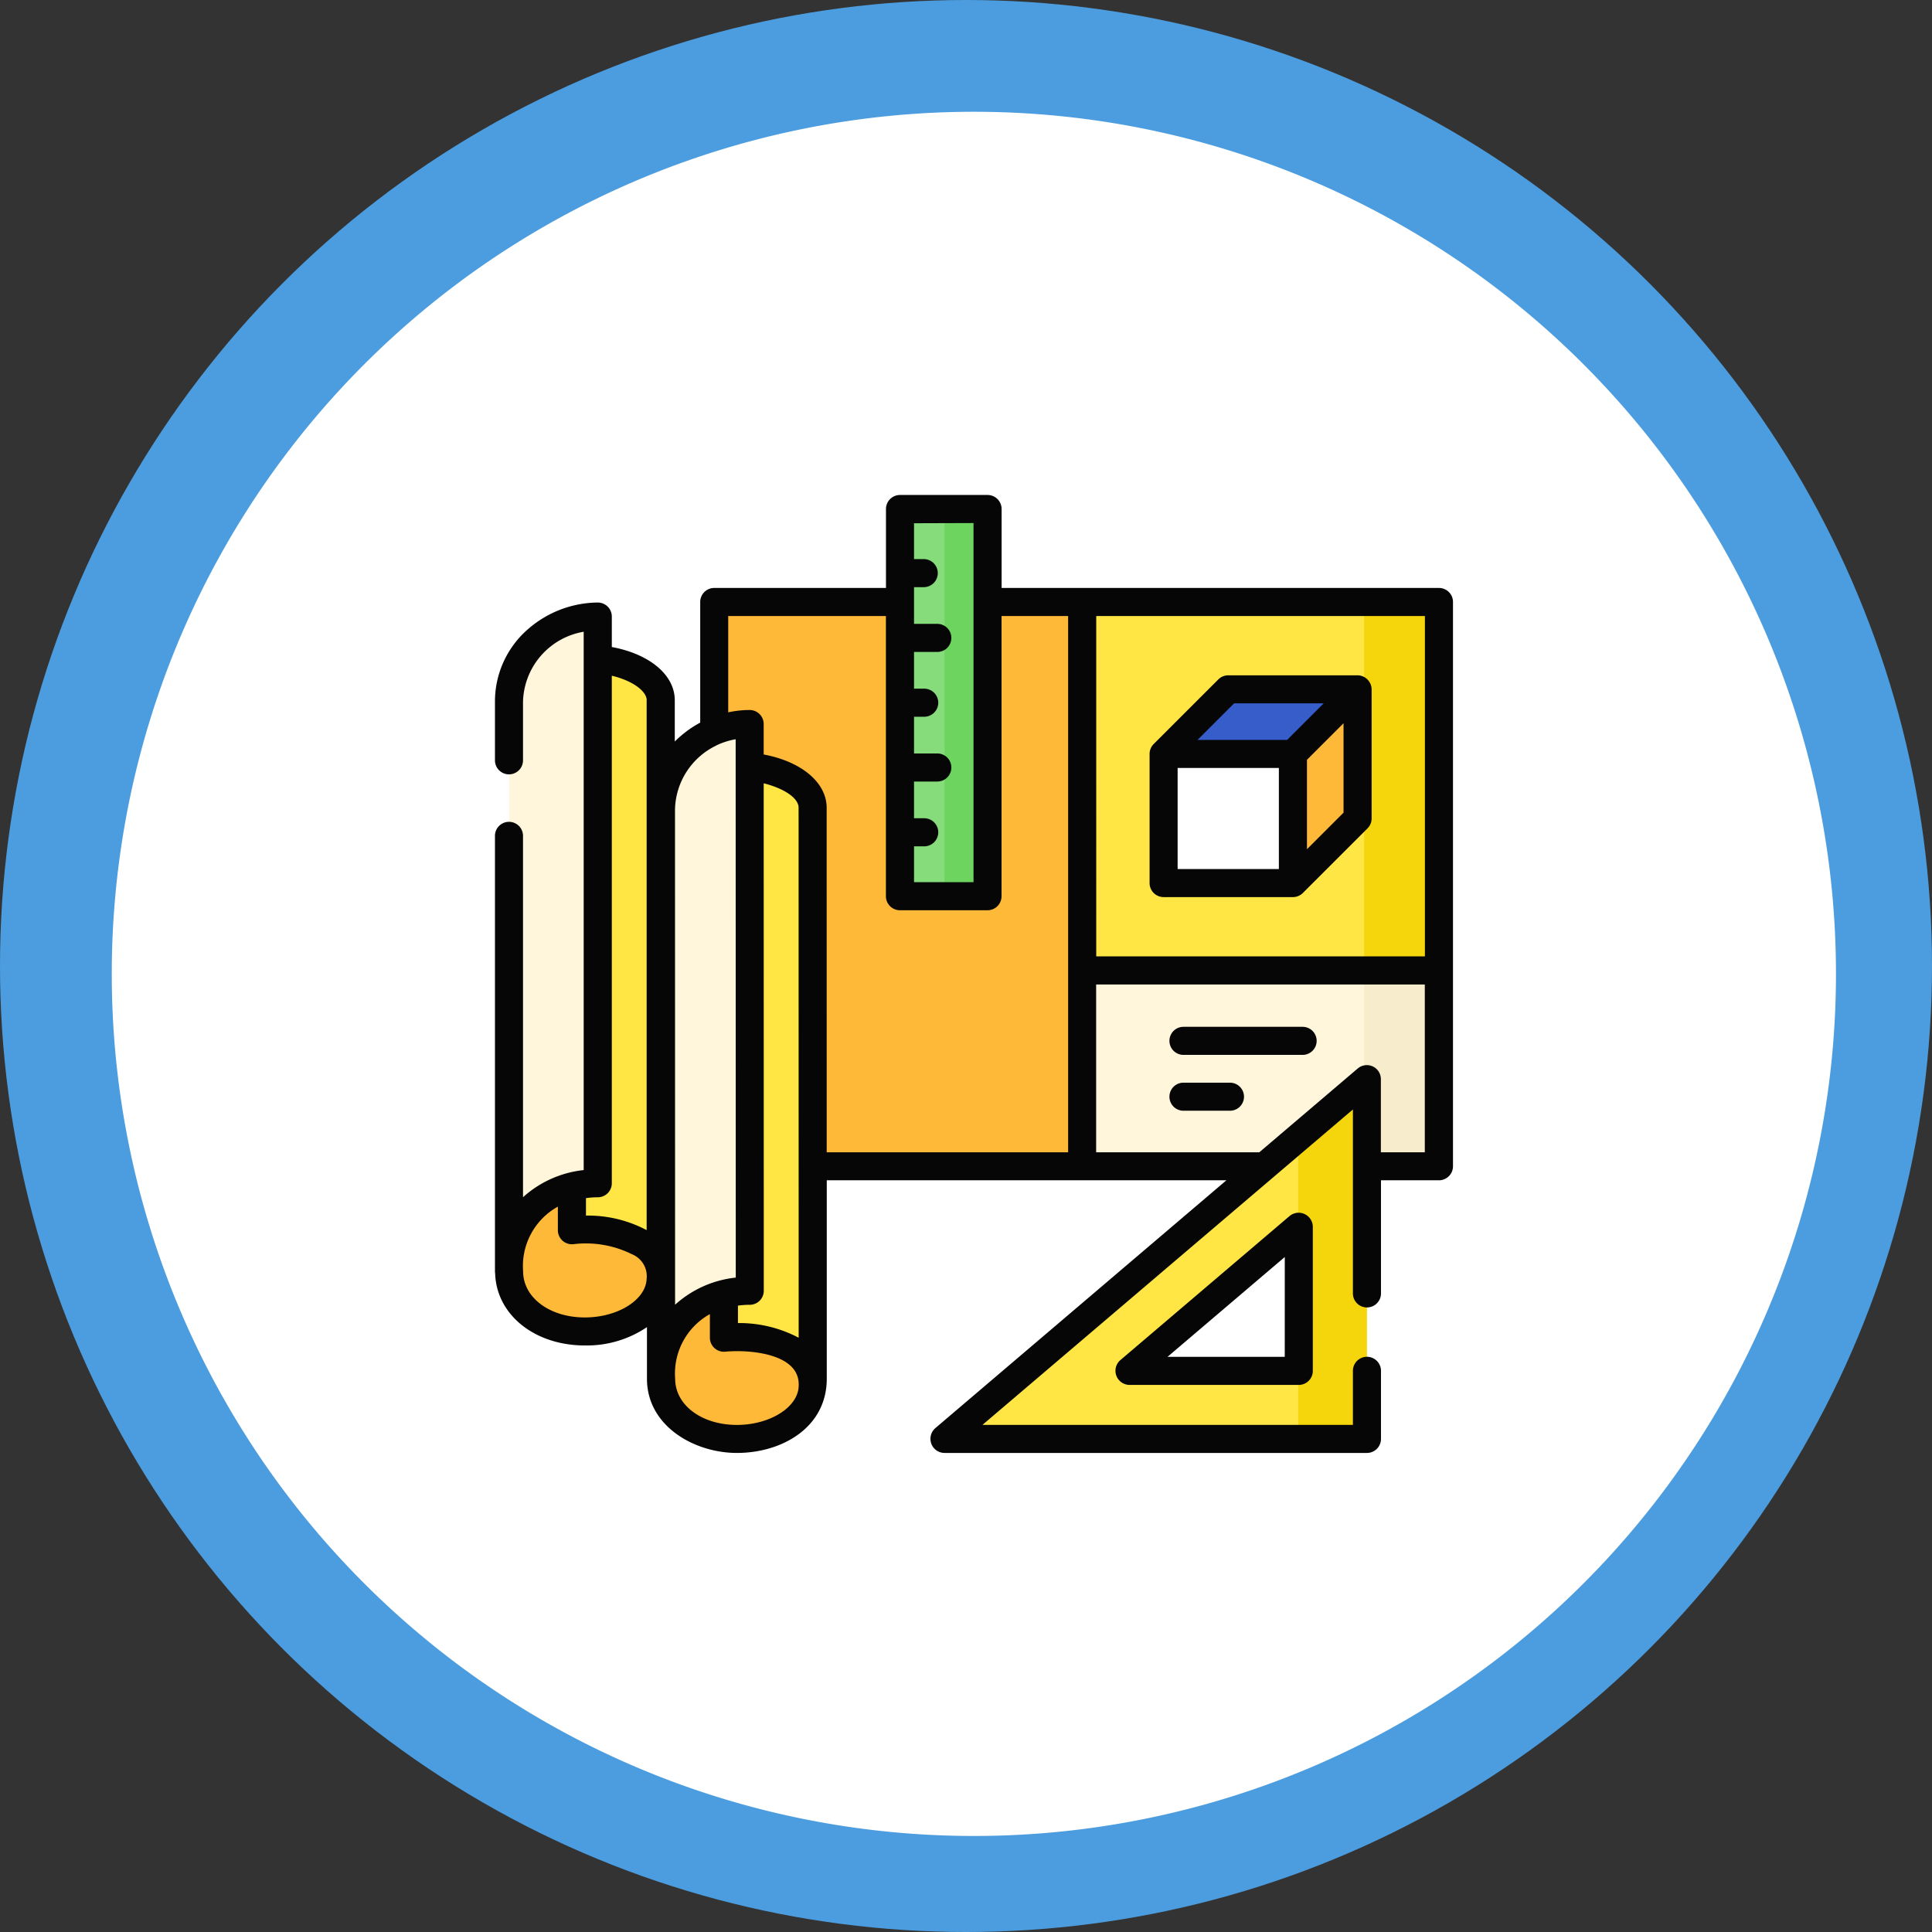 <svg xmlns="http://www.w3.org/2000/svg" width="121" height="121" viewBox="0 0 121 121">
  <rect x="0" y="0" width="121" height="121" fill="#333333" stroke="none"/>
  <g id="Grupo_10156" data-name="Grupo 10156" transform="translate(-108 -1805)">
    <g id="Grupo_5212" data-name="Grupo 5212">
      <circle id="Elipse_497" data-name="Elipse 497" cx="60.5" cy="60.5" r="60.5" transform="translate(108 1805)" fill="#4b9ddf"/>
      <path id="Trazado_1178" data-name="Trazado 1178" d="M53.993,0A53.993,53.993,0,1,1,0,53.993,53.993,53.993,0,0,1,53.993,0Z" transform="translate(115 1812)" fill="#fff"/>
      <g id="Grupo_5211" data-name="Grupo 5211" transform="translate(-1297.98 1549.672)">
        <g id="Grupo_5209" data-name="Grupo 5209">
          <g id="Grupo_5207" data-name="Grupo 5207">
            <g id="Grupo_5199" data-name="Grupo 5199">
              <g id="Grupo_5197" data-name="Grupo 5197">
                <path id="Trazado_9261" data-name="Trazado 9261" d="M1450.713,293.03h23.338v35.343h-23.338Z" fill="#ffb938"/>
                <path id="Trazado_9262" data-name="Trazado 9262" d="M1473.759,293.03H1496.1v35.159h-22.342Z" fill="#ffe645"/>
                <path id="Trazado_9263" data-name="Trazado 9263" d="M1491.413,293.03h4.688v23.075h-4.688Z" fill="#f5d60c"/>
                <path id="Trazado_9264" data-name="Trazado 9264" d="M1436.98,286.328" fill="#f5d60c"/>
                <g id="Grupo_5196" data-name="Grupo 5196">
                  <path id="Trazado_9265" data-name="Trazado 9265" d="M1487.091,302.352l4.324-4.32h-8.649l-4.323,4.319Z" fill="#365dca"/>
                  <path id="Trazado_9266" data-name="Trazado 9266" d="M1478.443,302.352h8.648v8.637h-8.648Z" fill="#fff"/>
                  <path id="Trazado_9267" data-name="Trazado 9267" d="M1487.091,310.989l4.325-4.322v-8.635l-4.324,4.32Z" fill="#ffb938"/>
                </g>
                <path id="Trazado_9268" data-name="Trazado 9268" d="M1473.759,316.105H1496.1v12.268h-22.342Z" fill="#fff6db"/>
                <path id="Trazado_9269" data-name="Trazado 9269" d="M1491.413,316.105h4.688v12.268h-4.688Z" fill="#f7eccb"/>
              </g>
              <g id="Grupo_5198" data-name="Grupo 5198">
                <path id="Trazado_9270" data-name="Trazado 9270" d="M1462.347,287.207h5.484v24.251h-5.484Z" fill="#86db7b"/>
                <path id="Trazado_9271" data-name="Trazado 9271" d="M1465.135,287.207h2.7v24.251h-2.7Z" fill="#6dd45f"/>
              </g>
            </g>
            <g id="Grupo_5206" data-name="Grupo 5206">
              <g id="Grupo_5202" data-name="Grupo 5202">
                <path id="Trazado_9272" data-name="Trazado 9272" d="M1447.362,335.364c0,1.852-2.127,3.354-4.752,3.354s-4.743-1.559-4.743-3.77c0-1.853-.009-6.759-.009-6.759h9.5Z" fill="#ffb938"/>
                <g id="Grupo_5200" data-name="Grupo 5200">
                  <path id="Trazado_9273" data-name="Trazado 9273" d="M1442.61,296.577c2.625,0,4.752,1.169,4.752,2.61v35.761c0-1.442-2.127-2.61-4.752-2.61-.276,0-.546.014-.809.039V296.616c.264-.025.533-.039.809-.039Z" fill="#ffe645"/>
                </g>
                <g id="Grupo_5201" data-name="Grupo 5201">
                  <path id="Trazado_9274" data-name="Trazado 9274" d="M1443.419,293.942a5.491,5.491,0,0,0-5.561,5.352v35.654c0-5.69,5.561-5.513,5.561-5.513Z" fill="#fff6db"/>
                </g>
              </g>
              <g id="Grupo_5205" data-name="Grupo 5205">
                <path id="Trazado_9275" data-name="Trazado 9275" d="M1456.884,342.094c0,1.852-2.127,3.354-4.752,3.355s-4.743-1.558-4.743-3.77c0-1.852-.01-6.758-.01-6.758l9.5,0S1456.883,340.7,1456.884,342.094Z" fill="#ffb938"/>
                <g id="Grupo_5203" data-name="Grupo 5203">
                  <path id="Trazado_9276" data-name="Trazado 9276" d="M1452.126,303.309c2.624,0,4.752,1.167,4.752,2.608l.006,35.761c0-1.441-2.128-2.609-4.753-2.609-.276,0-.546.014-.809.039l-.005-35.761q.394-.037.809-.038Z" fill="#ffe645"/>
                </g>
                <g id="Grupo_5204" data-name="Grupo 5204">
                  <path id="Trazado_9277" data-name="Trazado 9277" d="M1452.934,300.674a5.49,5.49,0,0,0-5.56,5.352l.006,35.654c0-5.69,5.56-5.514,5.56-5.514Z" fill="#fff6db"/>
                </g>
              </g>
            </g>
          </g>
          <path id="Trazado_9278" data-name="Trazado 9278" d="M1465.122,345.449h26.469V322.913Zm22.2-4.264H1476.71l10.612-9.035Z" fill="#ffe645"/>
          <g id="Grupo_5208" data-name="Grupo 5208">
            <path id="Trazado_9279" data-name="Trazado 9279" d="M1487.286,326.578v5.6l.036-.031v9.035h-.036v4.264h4.3V322.913Z" fill="#f5d60c"/>
          </g>
        </g>
        <g id="Grupo_5210" data-name="Grupo 5210">
          <path id="Trazado_9280" data-name="Trazado 9280" d="M1496.1,292.151H1468.71v-4.944a.879.879,0,0,0-.879-.879h-5.484a.879.879,0,0,0-.879.879v4.944h-10.755a.878.878,0,0,0-.879.879v7.556a6.718,6.718,0,0,0-1.593,1.184v-2.583c0-1.594-1.585-2.9-3.943-3.337v-1.908a.879.879,0,0,0-.879-.878,6.725,6.725,0,0,0-4.34,1.641,5.993,5.993,0,0,0-2.1,4.589v3.682a.879.879,0,0,0,1.757,0v-3.682a4.564,4.564,0,0,1,3.8-4.4v33.715a6.725,6.725,0,0,0-3.8,1.7c0-1.2,0-22.661,0-22.661a.879.879,0,0,0-1.757,0v27.3a.984.984,0,0,0,.012.145c.087,2.578,2.472,4.5,5.618,4.5a6.72,6.72,0,0,0,3.89-1.148v3.232c0,2.97,2.971,4.648,5.631,4.648,2.825,0,5.63-1.591,5.63-4.65l0-12.427h25.03l-18.238,15.529a.885.885,0,0,0,.57,1.548h26.469a.879.879,0,0,0,.879-.879v-4.264a.879.879,0,0,0-1.758,0v3.385h-23.2l23.2-19.754v11.521a.879.879,0,0,0,1.758,0v-7.085h3.631a.88.88,0,0,0,.879-.879V293.03A.879.879,0,0,0,1496.1,292.151Zm-.879,1.758v21.317h-20.584V293.909Zm-28.27-5.823v22.493h-3.726v-2.246h.638a.879.879,0,0,0,0-1.758h-.638v-2.3h1.459a.879.879,0,0,0,0-1.758h-1.459v-2.3h.638a.879.879,0,1,0,0-1.758h-.638v-2.3h1.459a.879.879,0,0,0,0-1.758h-1.459v-2.3h.638a.879.879,0,0,0,0-1.757h-.638v-2.246Zm-16.09,13.919a4.671,4.671,0,0,1,1.193-.378l.006,33.716a6.709,6.709,0,0,0-3.8,1.7c0-1.18,0-2.094,0-2.119l-.005-28.894a4.553,4.553,0,0,1,2.609-4.021ZM1456,339.113c-.029-.017-.059-.034-.09-.05a7.96,7.96,0,0,0-3.713-.872V337.1a5.175,5.175,0,0,1,.711-.054.879.879,0,0,0,.907-.878l-.005-31.781c1.165.288,2.185.878,2.185,1.532Zm-9.521-39.926v33.184a7.818,7.818,0,0,0-3.8-.911v-1.093a5.192,5.192,0,0,1,.711-.054.878.878,0,0,0,.907-.878V297.648C1445.637,297.968,1446.483,298.633,1446.483,299.187Zm0,36.177c0,1.341-1.773,2.475-3.873,2.475-2.2,0-3.864-1.243-3.864-2.892a4.256,4.256,0,0,1,2.177-4.048v1.478a.879.879,0,0,0,.961.875,6.469,6.469,0,0,1,3.663.621A1.487,1.487,0,0,1,1446.483,335.364Zm5.649,9.206h0c-2.2,0-3.863-1.243-3.863-2.891a4.256,4.256,0,0,1,2.175-4.049v1.478a.878.878,0,0,0,.961.875c1.491-.14,4.671.1,4.6,2.111,0,1.342-1.773,2.476-3.873,2.476Zm5.625-38.653c0-1.583-1.591-2.9-3.944-3.335v-1.909a.879.879,0,0,0-.879-.878,6.342,6.342,0,0,0-1.342.147v-6.033h9.876v17.549a.88.88,0,0,0,.879.879h5.484a.88.88,0,0,0,.879-.879V293.909h4.17v33.585h-15.12Zm34.2,16.2a.878.878,0,0,0-.939.129l-6.166,5.25h-10.217v-10.51h20.584v10.51h-2.752v-4.581a.879.879,0,0,0-.51-.8Z" fill="#060606"/>
          <path id="Trazado_9281" data-name="Trazado 9281" d="M1478.855,311.513h8.1a.885.885,0,0,0,.622-.258l4.049-4.046a.88.88,0,0,0,.258-.622V298.5a.892.892,0,0,0-.879-.878h-8.1a.877.877,0,0,0-.621.257l-4.047,4.044a.888.888,0,0,0-.259.622v8.088a.879.879,0,0,0,.879.879Zm.879-8.088h6.341v6.33h-6.341Zm8.1,5.089v-5.6l2.291-2.29v5.6Zm-4.566-9.134h5.613l-2.29,2.288h-5.612Z" fill="#060606"/>
          <path id="Trazado_9282" data-name="Trazado 9282" d="M1483.012,323.135H1480.1a.879.879,0,0,0,0,1.758h2.912A.879.879,0,0,0,1483.012,323.135Z" fill="#060606"/>
          <path id="Trazado_9283" data-name="Trazado 9283" d="M1487.562,319.637H1480.1a.879.879,0,0,0,0,1.758h7.462A.879.879,0,0,0,1487.562,319.637Z" fill="#060606"/>
          <path id="Trazado_9284" data-name="Trazado 9284" d="M1486.752,331.481l-10.612,9.035a.885.885,0,0,0,.57,1.548h10.612a.879.879,0,0,0,.879-.879V332.15A.888.888,0,0,0,1486.752,331.481Zm-.309,8.825H1479.1l7.345-6.253Z" fill="#060606"/>
        </g>
      </g>
    </g>
  </g>
</svg>
